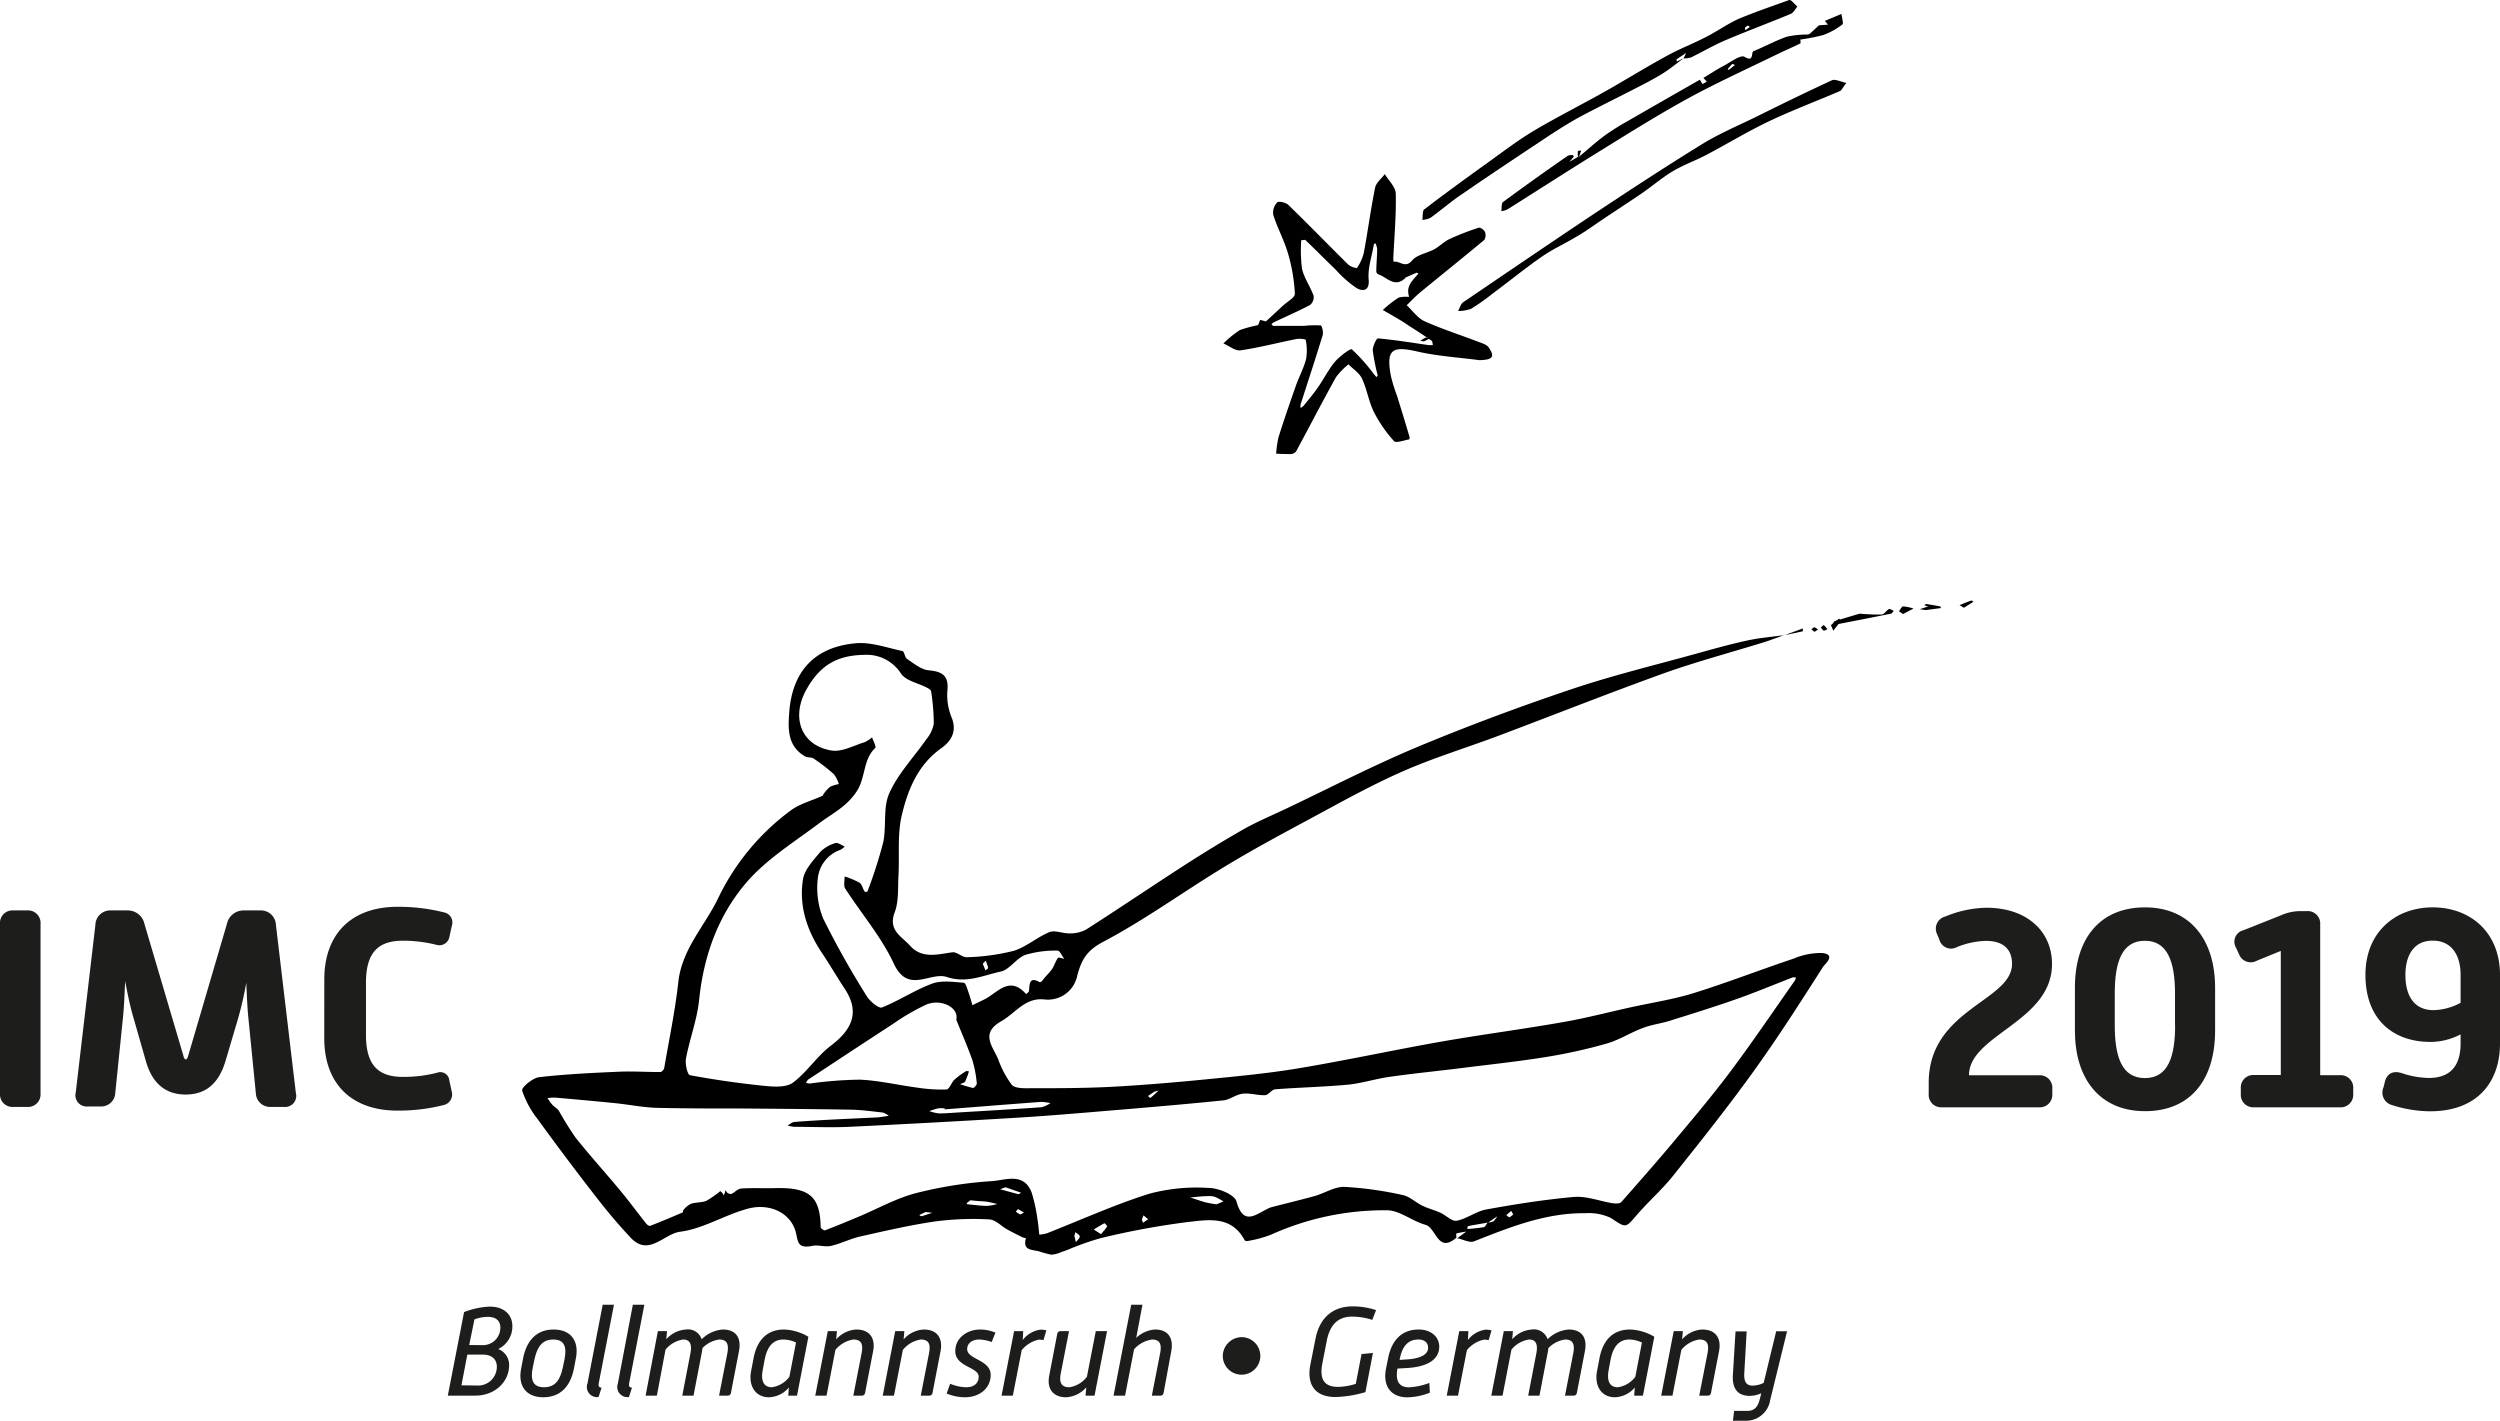 <svg xmlns="http://www.w3.org/2000/svg" viewBox="0 0 399.62 227.11"><defs><style>.cls-1{fill:#1d1d1b;}</style></defs><title>schwarz_weiß</title><g id="Ebene_1" data-name="Ebene 1"><path d="M285.16,101.53c-1.1.39-2.18.82-3.29,1.16-5.17,1.6-10.41,3-15.5,4.79-8.88,3.19-17.65,6.67-26.49,10-5.27,2-10.68,3.62-15.81,5.89-5.28,2.33-10.32,5.19-15.41,7.92-4.43,2.38-8.85,4.77-13.14,7.39-6.42,3.91-12.54,8.36-19.16,11.86-2.63,1.39-3.46,2.82-4.16,5.39a4.78,4.78,0,0,1-5.25,3.83c-3.09-.34-4.63,2.19-6.88,3.47-3.44,1.94-1.39,4-.5,6.11a15,15,0,0,0,2.17,4.07c.54.59,1.94.55,2.95.54,4.29,0,8.59,0,12.87-.22,5.09-.27,10.17-.7,15.24-1.2s9.91-.95,14.81-1.77c7.59-1.27,15.13-2.91,22.72-4.25,6.55-1.15,13.15-2,19.7-3.16,3.52-.62,7-1.53,10.48-2.3s6.91-1.28,10.24-2.31c5.38-1.68,10.64-3.73,16-5.52a11,11,0,0,1,4.56-.88c2.27.25.33,1.85.12,2.18-3.63,5.68-7.25,11.36-11.19,16.82-4.1,5.7-8.48,11.19-12.86,16.68-1.77,2.21-3.94,4.09-5.78,6.24s-1.7,2-4.11.43a8.14,8.14,0,0,0-4.06-.76c-6.31-.08-12,2.2-17.79,4.49-.72.29-1.79-.31-2.7-.49l1.43-1.06c-.52.09-1.06.16-1.57.3-.05,0,0,.43,0,.67-3,2.59-3.19-1.57-4.95-2.06-2.13-.58-4.13-2.33-6.18-2.32a44,44,0,0,0-18.54,3.92,19.32,19.32,0,0,1-3.75,1,.49.49,0,0,1-.43-.14c-2.15-4.05-6-3.23-9.33-2.87A126.6,126.6,0,0,0,176,197.9a43.28,43.28,0,0,0-5.33,1.88c-.33.12-.66.25-1,.35a4.54,4.54,0,0,1-1.63.43A17.93,17.93,0,0,1,166,200c-1.16-.25-2.57-.18-2-2.07a3.29,3.29,0,0,1-.56-.15c-.85-.42-1.69-.84-2.51-1.3s-1.83-1.52-2.78-1.56a47,47,0,0,0-8.64.32c-4,.58-8,1.51-12,2.41-1.6.36-3.11,1.15-4.71,1.51-1,.21-2.06-.23-3,0-2.78.54-2.1-1.2-2.83-2.9-1.18-2.78-4.47-3.94-7.62-3-3.61,1-7,3.17-10.63,3.63-2.6.33-5,4-7.86,1-1.81-1.91-3.52-3.93-5.14-6q-5-6.41-9.78-13a14.92,14.92,0,0,1-2.48-4.58c-.13-.45,1.67-2,2.69-2.12,4.23-.49,8.5-.69,12.77-.88,2.21-.1,4.43.06,6.64.05.21,0,.56-.38.61-.62.79-4.59,1.75-9.16,2.26-13.78.59-5.33,4.3-9,6.45-13.56a37.59,37.59,0,0,1,11.44-13.79c1.46-1.12,3.41-1.61,5.13-2.39.09,0,.12-.2.19-.29a5.86,5.86,0,0,1,1.05-1.16,5.2,5.2,0,0,1,1.4-.43,5.16,5.16,0,0,0-.8-1.59,28.79,28.79,0,0,0-3.22-2.49c-.37-.26-1-.12-1.4-.36-2.8-1.64-2.72-4.38-2.51-7.07.49-6.47,4-10.4,10.59-11,2.44-.24,5,.71,7.5,1.24.32.07.36,1,.73,1.26,1.11.72,2.27,1.72,3.49,1.82,2.35.21,3.25,1,2.95,3.44a9.56,9.56,0,0,0,.74,4.21c.82,2.18-.15,3.7-1.7,4.8-3.74,2.65-5.34,6.62-6.31,10.71-.73,3.07-.35,6.4-.53,9.61-.11,2,.07,4.14-.61,5.93-1.08,2.86,1.11,3.81,2.42,5.28,1.93,2.18,4.39,1.43,6.81,1.09.72-.1,1.57.84,2.33.79A34.55,34.55,0,0,0,162,152c2-.59,3.74-2.17,5.73-3,.92-.36,2.17.24,3.27.2a5.32,5.32,0,0,0,2.61-.61c5.3-3.39,10.51-6.92,15.79-10.33,3.12-2,6.29-3.95,9.52-5.78,2.1-1.18,4.34-2.11,6.53-3.15,7-3.32,13.88-6.89,21-9.88,8.1-3.38,16.35-6.45,24.66-9.25,6.63-2.24,13.46-3.88,20.21-5.76,2.65-.73,5.3-1.48,8-2.06,1.93-.42,3.91-.58,5.87-.85Zm-47.32,93.9c-1.06.18-2.12.35-3.17.56-.07,0-.09.3-.13.46a24.23,24.23,0,0,0,2.58-.28c.27,0,.46-.49.7-.75a2.47,2.47,0,0,0,.89-.18,3,3,0,0,0,.61-.81l-1.38.95ZM140.48,178.6l1.58-.24a2.79,2.79,0,0,0-.93-.52c-1.68-.19-3.36-.42-5-.46-5.83-.1-11.67-.14-17.51-.19-4.52,0-9,0-13.55-.1-2.24-.06-4.47-.52-6.71-.75-3.2-.32-6.4-.61-9.6-.89a7.38,7.38,0,0,0-1.24.08,10.39,10.39,0,0,0,.77,1.07c.33.36.82.58,1.07,1A50.28,50.28,0,0,0,92,181.84c2.31,2.9,4.81,5.65,7.18,8.51,1.42,1.71,2.74,3.51,4.12,5.25.15.18.48.41.63.35,1.75-.68,3.48-1.41,5.2-2.15.08,0,0-.3.11-.38a3.78,3.78,0,0,1,1.21-1c.79-.26,1.72-.16,2.48-.48a15.47,15.47,0,0,0,2.21-1.55s.24.21.35.34a3.1,3.1,0,0,1,.21.36c0-.13.11-.25.15-.38s.08-.31.12-.47c.11.15.18.35.32.44s.48.24.63.17c.55-.26,1-.84,1.6-.87,1.88-.12,3.78,0,5.66-.07,5.26-.07,6.92,1.41,7,6.24,0,.19.54.58.69.52,1.86-.71,3.69-1.47,5.52-2.24,3-1.27,5.93-2.91,9.06-3.72a66.08,66.08,0,0,1,12.12-1.91c2.16-.15,5.12-1.46,6.35,1.87a26.22,26.22,0,0,1,.91,4.17c.15.83.2,1.68.3,2.52a6.58,6.58,0,0,0,1.19-.21c5.44-2.14,10.78-4.56,16.34-6.32a29.18,29.18,0,0,1,9.52-.94c1.57,0,4.17,1.07,4.47,2.16,1.07,3.84,2.92,2.2,4.86,1.23a3.15,3.15,0,0,1,.65-.29c2.32-.61,4.66-1.16,7-1.81,1.61-.46,3.19-1.51,4.76-1.46a57.26,57.26,0,0,1,9.28,1.3c1.12.22,2.07,1.18,3.15,1.7.91.45,1.92.7,2.85,1.11s1.88,1.45,2.65,1.3c1.63-.31,3.1-1.51,4.73-1.8,4.64-.84,9.31-1.58,14-2,2-.17,4.11.66,6.18,1,.46.07,1.16.09,1.4-.18,2.65-3,5.28-6,7.82-9,3.25-3.89,6.54-7.76,9.58-11.81,3.57-4.77,6.91-9.71,10.34-14.59a2,2,0,0,0,.18-.5,1.32,1.32,0,0,0-.56,0c-2.93,1.13-5.82,2.35-8.77,3.39-3.57,1.26-7.19,2.39-10.81,3.52-1.43.45-3,.64-4.36,1.17-1.95.73-3.76,1.91-5.75,2.48a84.34,84.34,0,0,1-9.7,2.15c-4.46.72-9,1.2-13.44,1.76-3.83.48-7.68.86-11.5,1.4-2.21.31-4.38,1-6.59,1.25-3.9.37-7.83.45-11.74.75-.56,0-1.07.91-1.63.94-1.17.06-2.39-.37-3.55-.24s-2.11,1-3.21,1.08c-6,.61-12,1.12-18,1.62-5,.42-10,.85-15,1.15q-13.33.81-26.68,1.45c-3,.14-5.93,0-8.89,0a4.4,4.4,0,0,1-1-.22c.37-.19.73-.54,1.11-.56C131.42,179,135.82,178.83,140.48,178.6Zm-2.41-73.92c-4.29.08-7,1.69-9.12,5.46-2.58,4.52-.89,9.06,4,9.83,1.65.26,3.53-.81,5.28-1.34a5,5,0,0,0,1.17-.77c.18.58.7,1.51.51,1.69-2,1.89-1.5,4.76-3,7-1.67,2.5-4,3.54-6.09,5.14-4,3-8.38,5.71-11.56,9.44-4.46,5.22-6.78,11.66-7.5,18.65-.32,3.18-1.51,6.26-2.11,9.43-.17.85.25,2.59.63,2.66q6,1.11,12.08,1.72c1.46.15,3.36.23,4.4-.54,2.23-1.67,3.82-4.19,6-5.86,3.71-2.78,4.59-5.61,2.28-9.12-1.26-1.91-2.41-3.89-3.68-5.79-2.39-3.58-3.68-7.51-3-11.74.26-1.57,1.65-3,2.74-4.34a5.59,5.59,0,0,1,2.45-1.44c.38-.13,1,.36,1.48.57a3.39,3.39,0,0,1-.71.52,5.41,5.41,0,0,0-3.6,4.61,12.93,12.93,0,0,0,.88,6.4,140.28,140.28,0,0,0,6.94,12.36c.51.84,1.91,2,2.42,1.83,2.75-1.09,5.27-2.8,8.05-3.82,1.51-.56,3.36-.26,5.05-.14.29,0,.56,1,.77,1.59s.41,1.31.61,2l1.9-.92c2.13-1.06,4-3.89,6.69-.85.16-.17.44-.32.45-.5.11-1.08,0-2.39,1.74-1.4.06,0,.24-.1.33-.19.22-.25.42-.53.64-.78a10.89,10.89,0,0,0,1-1.16c.35-.57.54-1.24.93-1.77.09-.13.68.1,1,.16-.36-.46-.73-1.33-1.07-1.32a17,17,0,0,0-5.17.69c-1.45.55-2.5,2.37-3.94,2.67-2.77.6-5.45,1.91-8.56.87-2.71-.91-6.23,2.78-8.5-2.14-2-4.28-5.19-8-7.77-12-.31-.47-.08-1.28-.1-1.94a12.89,12.89,0,0,1,2.38,1c.41.27.53,1,.82,1.42a.56.56,0,0,0,.44,0,72.18,72.18,0,0,0,2.53-7.88c.55-2.6-.07-5.59,1-7.9,1.39-3.1,3.9-5.7,5.88-8.55a5.47,5.47,0,0,0,1.2-2.47,33.53,33.53,0,0,0-.42-5.19c0-.24-.42-.48-.7-.62-1.39-.73-3.28-1.07-4.09-2.2A6.53,6.53,0,0,0,138.07,104.68ZM152.86,163c.45-2-2.46-3.38-4.77-2.43a35.3,35.3,0,0,0-5.34,3.1c-4.52,2.93-9,5.9-13.52,8.87-.18.12-.27.36-.4.54a2.06,2.06,0,0,0,.63.12,63.49,63.49,0,0,1,8-.62c3.06.14,6.09.87,9.14,1.27a24.8,24.8,0,0,0,4.7.3c.45,0,.77-1.1,1.27-1.57a12.84,12.84,0,0,1,1.83-1.34c.11-.08.31,0,.48,0a9.9,9.9,0,0,1-.6,1.63c-.12.23-.54.29-.82.42a15.48,15.48,0,0,0,2.08.62c.17,0,.63-.51.6-.74a18.84,18.84,0,0,0-.7-3.68C154.66,167.27,153.72,165.14,152.86,163ZM151,177.33v-.16a5.45,5.45,0,0,0-1.07,0,13.81,13.81,0,0,0-1.38.44,7,7,0,0,0,1.54.37c.94,0,1.88-.08,2.82-.14,4.53-.27,9.06-.53,13.59-.85a4.61,4.61,0,0,0,1.41-.66,7.55,7.55,0,0,0-1.55-.19C161.25,176.52,156.14,176.93,151,177.33Zm43.45,15.18,1.11-.46a8.58,8.58,0,0,0-1.4-.75,3.41,3.41,0,0,0-1.28-.09c-.88,0-1.75.13-2.62.2.8.26,1.6.55,2.42.78A17.44,17.44,0,0,0,194.47,192.51ZM176,197.28c.36-.44.72-.83,1-1.27,0,0-.4-.51-.46-.48-.59.31-1.15.67-1.71,1Zm-20.87-5.42-.62.46s.08.18.13.18c1,.1,2.06.24,3.1.26a8.24,8.24,0,0,0,1.68-.3c-.56-.12-1.12-.29-1.69-.37C157,192,156.18,192,155.15,191.86Zm5.6-2.08-.87.32c1,.27,2,.55,2.93.79.12,0,.28-.15.42-.24Zm11,7.77.25,1c.22-.29.6-.58.61-.88s-.44-.48-.68-.72Zm-14.64-43.5.44,1.07c.15-.14.44-.31.42-.42a7,7,0,0,0-.39-1.14Zm5.64,39.22-.35.38a2,2,0,0,0,.67.46c.19,0,.42-.18.63-.29Zm-14.79.47-1,.48c.13.07.27.22.37.19.58-.16,1.14-.36,1.71-.55Zm37.24-19.41a5.46,5.46,0,0,0-.69.2l-1,.67c.14.1.38.33.41.3C184.25,175.21,184.59,174.89,185.2,174.33Zm-2.48,21.13.83-.57-.74-.62a5.69,5.69,0,0,0-.25.69C182.54,195.08,182.64,195.23,182.72,195.46Zm59.18-1.34-.31-.56-.79.67c.17.12.36.36.5.34S241.67,194.3,241.9,194.12Z"/><path d="M297.27,98.09a32.16,32.16,0,0,0,3.5.14c.4,0,.74-.64,1.18-.87.15-.09.5.18.76.29-.15.15-.27.41-.43.44-2.94.6-5.89,1.17-8.84,1.74-.13,0-.29-.07-.44-.11.08-.15.14-.38.26-.42C294.42,98.93,295.59,98.59,297.27,98.09Z"/><path d="M307.84,97.52l-1-.14,1-.32.48-.13c-.15,0-.3,0-.45-.08a2.43,2.43,0,0,1-.28-.14l.31-.15s.08-.06.11,0c.71.12,1.41.23,2.11.37.06,0,.1.17.14.26Z"/><path d="M304.18,98.16l-.63-.46c.22-.27.45-.77.68-.77a7,7,0,0,1,1.64.35Z"/><path d="M285.18,101.56l3-1.11c0,.16,0,.45,0,.46-1,.23-2,.42-2.94.62Z"/><path d="M313.92,97.15l-.7-.43c.63-.25,1.26-.51,1.9-.73.08,0,.22.13.33.2Z"/><path d="M293.05,100.82c-.2-.53-.4-.87-.34-.93a15.67,15.67,0,0,1,1.28-1c.08.12.26.31.23.35C294,99.64,293.66,100,293.05,100.82Z"/><path d="M292.1,100.58c-.2.08-.43.26-.59.21s-.31-.32-.46-.49c.16-.13.43-.41.48-.37A3.17,3.17,0,0,1,292.1,100.58Z"/><path d="M290.06,101l-.51-.39c.15-.12.32-.35.47-.34s.39.22.58.35Z"/><path d="M236.44,57.57c-3.2-.43-6.6-.63-9.87-1.38-4.07-.93-5-.33-4.26,3.82a25.25,25.25,0,0,0,1,3.25c.68,2.2,1.36,4.39,2,6.59a.54.54,0,0,1-.06.39c-.83.13-2.1.63-2.41.28a21.22,21.22,0,0,1-3.22-4.65c-.83-1.68-1.11-3.63-1.9-5.34-.42-.9-1.43-1.54-2.17-2.29a11.3,11.3,0,0,0-2,2.06c-2.16,3.89-4.21,7.85-6.32,11.77a1.18,1.18,0,0,1-.79.51c-.81,0-1.63,0-2.45-.07a16.34,16.34,0,0,1,.38-2.63c.87-2.76,1.82-5.51,2.78-8.24.51-1.44,1.26-2.8,1.63-4.26a8.48,8.48,0,0,0-.07-3.09,3.49,3.49,0,0,0-1.57-.08c-2.95.59-5.87,1.36-8.84,1.79-.85.12-1.83-.71-2.74-1.1a16.89,16.89,0,0,1,2.61-2.13A18.66,18.66,0,0,1,201,52c.22-.08.27-.59.46-.87,0,0,.34.11.53.15s.33.12.4.06c.87-.79,1.73-1.59,2.59-2.39s2-1.36,2-2a27.48,27.48,0,0,0-1.09-6.42c-.61-2.11-1.69-4.07-2.36-6.17a2.36,2.36,0,0,1,.62-2c.26-.25,1.44,0,1.86.46,3.2,3.11,6.31,6.32,9.49,9.46a2.66,2.66,0,0,0,1.4.57A7.52,7.52,0,0,0,218,40.42c.65-3.47,1.11-7,1.81-10.42.16-.79,1-1.44,1.55-2.16.61,1,1.73,2.06,1.75,3.11.08,3.47-.24,7-.4,10.44a2.44,2.44,0,0,0,.07.46c.94-.24,1.81,1.13,2.94-.21.79-.94,2.39-1.16,3.57-1.81.82-.44,1.49-1.18,2.33-1.58a42.67,42.67,0,0,1,4.74-1.85c.25-.09.87.34,1,.67a1.41,1.41,0,0,1-.1,1.28c-3.37,2.82-6.81,5.56-10.2,8.35-.78.64-1.47,1.39-2.2,2.09.94.87,1.74,2.06,2.85,2.56,2.79,1.25,5.72,2.18,8.58,3.28.61.23,1.39.45,1.7.94C239,57.07,238.58,57.52,236.44,57.57Zm-15.42-8a18.12,18.12,0,0,1,2.55-2,4.58,4.58,0,0,1,1.67-.1,4,4,0,0,1-.15-1.11,3,3,0,0,1,.47-1.23,13.75,13.75,0,0,1,1.17-1.36c-.09-.06-.21-.2-.27-.18-.59.24-1.16.49-1.74.76-.07,0-.1.12-.16.17-1.7,1.52-2.88-.25-4.27-.68a.58.58,0,0,1-.29-.43c0-1.2.13-2.4.14-3.59a2.88,2.88,0,0,0-.29-.95c-.08.07-.22.13-.24.2-.31,1.88-1,3.79-.83,5.62.18,2.07-1.22,1.77-1.9,1.38a17.51,17.51,0,0,1-3.32-2.91c-1.63-1.57-3.22-3.19-4.86-4.76-.12-.12-.46,0-.7,0a22.57,22.57,0,0,0,.13,4.59c.35,1.49,1.32,2.82,1.85,4.29a1.61,1.61,0,0,1-.56,1.46c-1.87,1-3.82,1.84-5.74,2.75a2.59,2.59,0,0,0-.44.32c.1.1.2.28.31.28,1.64,0,3.28,0,4.92,0a15.59,15.59,0,0,1,2.64-.07c.19,0,.47,1.09.32,1.55-1.13,3.71-2.35,7.39-3.53,11.07a1.88,1.88,0,0,0,0,.58,2.74,2.74,0,0,0,.5-.38c.74-.93,1.52-1.83,2.19-2.81,1-1.38,1.71-2.91,2.79-4.19.73-.87,2.48-2.18,2.71-2a28.55,28.55,0,0,1,3.49,3.92c.15.17.29.34.43.52.08-.1.22-.21.21-.29a31.37,31.37,0,0,1-.79-4c0-.64.59-1.92.83-1.9,2.69.24,5.36.68,8,1.06a4.17,4.17,0,0,0,.79,0c-.07-.24-.06-.58-.22-.69q-1.77-1.23-3.6-2.37C224.1,51.29,222.91,50.63,221,49.53Z"/><path d="M269.14,9.3c-1.15.85-2.25,1.77-3.46,2.51-1.49.92-3.07,1.71-4.62,2.51-3,1.54-6,3-8.92,4.58-2,1.13-4,2.43-5.93,3.72-4.25,2.82-8.5,5.65-12.7,8.54-1.67,1.14-3.21,2.47-4.85,3.66a3.71,3.71,0,0,1-1.3.33c.08-.57,0-1.42.29-1.67,3.36-2.57,6.79-5.06,10.23-7.53,2.38-1.71,4.71-3.49,7.22-5,3.69-2.19,7.53-4.12,11.27-6.22,3.42-1.92,6.75-4,10.18-5.86,2-1.1,4.18-1.92,6.23-3,1.72-.88,3.3-2,5.05-2.82C280.49,1.94,283.24,1,286,0c.29-.1.87.68,1.31,1.05-.35.4-.63,1-1.07,1.17-3.4,1.42-6.87,2.7-10.26,4.14-2,.83-3.79,1.91-5.7,2.83a4,4,0,0,1-1.17.15l.42-.88c-.5.34-1,.66-1.5,1-.06,0,0,.25,0,.38ZM279,4.82l.72-.51c-.12-.07-.26-.23-.35-.2a1,1,0,0,0-.44.33S278.93,4.65,279,4.82Z"/><path d="M295.13,13.26c-.64.83-.77,1.19-1,1.29-3.69,1.58-7.45,3-11.07,4.7s-6.89,3.72-10.36,5.54c-1.75.92-3.64,1.58-5.34,2.6s-3.31,2.41-5,3.57c-2,1.36-4,2.65-6,4-1.43.94-2.83,2-4.31,2.84-1.84,1.12-3.83,2-5.6,3.24-2.72,1.89-5.31,4-8,6a32.76,32.76,0,0,1-3.33,2.34,6.12,6.12,0,0,1-2.05.33c.27-.47.42-1.13.82-1.4,7-4.76,14-9.52,21-14.19,5.7-3.78,11.42-7.53,17.24-11.11,2.74-1.68,5.74-2.94,8.64-4.36,4-2,8-3.93,12-5.79C293.27,12.58,294.06,13,295.13,13.26Z"/><path d="M272.28,12.46c1.06-.64,2.09-1.33,3.18-1.9s2.76-1.85,3.39-1.48c1.59.93,1-.7,1.45-.9,1.79-.73,3.5-1.68,5.32-2.31a15.08,15.08,0,0,1,3.32-.35.68.68,0,0,0,.38-.15c.49-.43.95-.88,1.43-1.32l1.45-.11-.5-.6,2.65-1.11c.06.59.38,1.51.14,1.69a11.21,11.21,0,0,1-3.11,1.7,30.53,30.53,0,0,1-3.6.7s.08.58,0,.62c-1.27.63-2.58,1.19-3.86,1.81-4.75,2.32-9.59,4.51-14.22,7.05-4.94,2.71-9.71,5.72-14.51,8.69s-9.5,6-14.26,9a3.1,3.1,0,0,1-.94.26c.07-.49,0-1.24.25-1.45,3.42-2.51,6.89-5,10.37-7.4a1.62,1.62,0,0,1,.81-.1c.05,0,.16.21.14.24-.22.29-.46.55-.69.83l1.36-.79.21-.06c1.37-1.13,2.68-2.33,4.11-3.38a38.82,38.82,0,0,1,3.69-2.32c3.82-2.21,7.65-4.39,11.48-6.58l.43.71.68-.41Zm5.06-2.08c-.22-.07-.42-.18-.46-.14a8.71,8.71,0,0,0-.7.8s.14.15.15.14Z"/><path d="M252.43,25l-.21.06a5.42,5.42,0,0,1,0-.9c0-.06.34-.07.53-.11Z"/><path d="M228.53,54.08a5.07,5.07,0,0,1-.93.48,1.63,1.63,0,0,1-.55-.11c.28-.17.56-.34.84-.49C228,53.93,228.06,54,228.53,54.08Z"/><path class="cls-1" d="M74.18,209.74a12.5,12.5,0,0,1,4.12-.88c2.34,0,3.6,1.36,3.6,3.1a4,4,0,0,1-2.26,3.68,2.71,2.71,0,0,1,1.74,2.62c0,2.51-2.14,4.83-5.44,4.83H71.58Zm2,11.73a3,3,0,0,0,3.24-3c0-1.06-.66-1.94-2.26-1.94H74.7l-.94,4.91Zm.88-6.45a2.79,2.79,0,0,0,2.92-2.8c0-1-.58-1.72-2-1.72a6.14,6.14,0,0,0-2.14.4L75,215Z"/><path class="cls-1" d="M83.62,217.1c.56-2.82,2.14-4.58,4.88-4.58s4.1,1.82,3.56,4.58l-.32,1.68c-.56,2.83-2.16,4.57-4.9,4.57s-4.08-1.8-3.54-4.57Zm1.54,1.52c-.4,1.92,0,3.13,1.8,3.13s2.58-1.18,3-3.13l.28-1.36c.38-1.94,0-3.14-1.8-3.14s-2.56,1.2-3,3.14Z"/><path class="cls-1" d="M96.34,208.56h1.8l-2.42,12.49c-.1.52,0,.74.44.76l-.48,1.5a1.62,1.62,0,0,1-1.78-2.14Z"/><path class="cls-1" d="M101.16,208.56H103l-2.42,12.49c-.1.52,0,.74.44.76l-.48,1.5a1.62,1.62,0,0,1-1.78-2.14Z"/><path class="cls-1" d="M105.16,212.78h1.46l-.12,1.3a4.61,4.61,0,0,1,3.14-1.56,2.3,2.3,0,0,1,2.52,1.56,5.33,5.33,0,0,1,3.38-1.56c2.12,0,3,1.36,2.58,3.48l-1.28,6.65a.51.51,0,0,1-.52.44h-1.38l1.32-6.75c.28-1.48-.06-2.22-1.28-2.22a4.58,4.58,0,0,0-2.7,1.38,6,6,0,0,1-.12.8l-1.3,6.79h-1.8l1.3-6.75c.26-1.38,0-2.22-1.16-2.22a4.48,4.48,0,0,0-2.82,1.62L105,223.09h-1.8Z"/><path class="cls-1" d="M120.46,217.08c.54-2.82,2.12-4.56,4.88-4.56a8.14,8.14,0,0,1,3.88,1.16l-1.82,9.41H126l.1-1.3a4.36,4.36,0,0,1-3.18,1.56c-2.24,0-3.3-1.92-2.86-4.16Zm1.46,1.92c-.3,1.57.06,2.75,1.46,2.75a4.22,4.22,0,0,0,2.8-1.67l1.06-5.48a5,5,0,0,0-2-.48c-1.72,0-2.6,1.2-3,3.16Z"/><path class="cls-1" d="M132.32,212.78h1.46l-.12,1.32a4.62,4.62,0,0,1,3.22-1.58c2.12,0,3.1,1.36,2.68,3.5l-1.28,6.63a.5.5,0,0,1-.5.44H136.4l1.32-6.75c.28-1.44,0-2.22-1.32-2.22a4.59,4.59,0,0,0-2.86,1.66l-1.42,7.31h-1.8Z"/><path class="cls-1" d="M143.1,212.78h1.46l-.12,1.32a4.62,4.62,0,0,1,3.22-1.58c2.12,0,3.1,1.36,2.68,3.5l-1.28,6.63a.5.5,0,0,1-.5.44h-1.38l1.32-6.75c.28-1.44,0-2.22-1.32-2.22a4.59,4.59,0,0,0-2.86,1.66l-1.42,7.31h-1.8Z"/><path class="cls-1" d="M151.88,221.19a7,7,0,0,0,2.56.56c1.3,0,2-.68,2-1.68,0-1.58-3.74-1.54-3.74-4.11,0-2,1.78-3.44,4-3.44a6.24,6.24,0,0,1,2.42.5l-.6,1.5a6.14,6.14,0,0,0-2-.4c-1.12,0-1.92.6-1.92,1.54,0,1.64,3.76,1.7,3.76,4.11,0,2.16-1.8,3.58-4.1,3.58a7.57,7.57,0,0,1-2.94-.6Z"/><path class="cls-1" d="M162.1,212.78h1.46l-.08,1.42a4.29,4.29,0,0,1,2.84-1.66,3.67,3.67,0,0,1,.94.12l-.46,1.56a3.16,3.16,0,0,0-.76-.08,4.87,4.87,0,0,0-2.72,1.68l-1.42,7.27h-1.8Z"/><path class="cls-1" d="M169,213.22a.51.51,0,0,1,.5-.44h1.38l-1.32,6.76c-.28,1.49.1,2.21,1.38,2.21a4.34,4.34,0,0,0,2.8-1.67l1.42-7.3h1.8l-2,10.31h-1.44l.12-1.32a4.63,4.63,0,0,1-3.24,1.58c-2.06,0-3.1-1.36-2.68-3.48Z"/><path class="cls-1" d="M180.82,208.56h1.8l-1,5.3a4.85,4.85,0,0,1,3-1.34c2.12,0,3,1.36,2.6,3.5L186,222.65a.5.5,0,0,1-.5.44h-1.38l1.32-6.75c.28-1.44,0-2.22-1.28-2.22a4.72,4.72,0,0,0-2.88,1.56l-1.44,7.41H178Z"/><path class="cls-1" d="M198.46,213.74a3,3,0,1,1-3,3A3.05,3.05,0,0,1,198.46,213.74Z"/><path class="cls-1" d="M210.28,214c.64-3.32,2.74-5.18,5.94-5.18a11.82,11.82,0,0,1,3.74.6l-.6,1.56a10.51,10.51,0,0,0-3.26-.52c-2.34,0-3.52,1.46-4,3.76l-.72,3.7c-.52,2.65.38,3.77,2.5,3.77a9.63,9.63,0,0,0,2.84-.49l.92-4.76,1.82-.18-1.2,6.27a18.36,18.36,0,0,1-4.8.78c-3.1,0-4.66-1.84-4-5.19Z"/><path class="cls-1" d="M221.88,217.14c.58-3,2.26-4.62,4.9-4.62,2,0,3.28,1.2,3.28,2.74,0,2.06-1.9,3.24-5.2,3.42l-1.48.08c-.34,1.86.16,3,1.84,3a10.81,10.81,0,0,0,3.26-.7l.08,1.56a10.34,10.34,0,0,1-3.6.74c-2.46,0-4-1.62-3.4-4.63Zm3,.16c1.82-.1,3.4-.64,3.4-1.84,0-.76-.48-1.34-1.56-1.34-1.82,0-2.66,1.34-3,3.26Z"/><path class="cls-1" d="M233.26,212.78h1.46l-.08,1.42a4.29,4.29,0,0,1,2.84-1.66,3.67,3.67,0,0,1,.94.12l-.46,1.56a3.16,3.16,0,0,0-.76-.08,4.87,4.87,0,0,0-2.72,1.68l-1.42,7.27h-1.8Z"/><path class="cls-1" d="M240.38,212.78h1.46l-.12,1.3a4.61,4.61,0,0,1,3.14-1.56,2.3,2.3,0,0,1,2.52,1.56,5.33,5.33,0,0,1,3.38-1.56c2.12,0,3,1.36,2.58,3.48l-1.28,6.65a.51.51,0,0,1-.52.44h-1.38l1.32-6.75c.28-1.48-.06-2.22-1.28-2.22a4.58,4.58,0,0,0-2.7,1.38,6,6,0,0,1-.12.8l-1.3,6.79h-1.8l1.3-6.75c.26-1.38,0-2.22-1.16-2.22a4.48,4.48,0,0,0-2.82,1.62l-1.42,7.35h-1.8Z"/><path class="cls-1" d="M255.68,217.08c.54-2.82,2.12-4.56,4.88-4.56a8.14,8.14,0,0,1,3.88,1.16l-1.82,9.41h-1.4l.1-1.3a4.36,4.36,0,0,1-3.18,1.56c-2.24,0-3.3-1.92-2.86-4.16Zm1.46,1.92c-.3,1.57.06,2.75,1.46,2.75a4.22,4.22,0,0,0,2.8-1.67l1.06-5.48a5,5,0,0,0-2-.48c-1.72,0-2.6,1.2-3,3.16Z"/><path class="cls-1" d="M267.54,212.78H269l-.12,1.32a4.62,4.62,0,0,1,3.22-1.58c2.12,0,3.1,1.36,2.68,3.5l-1.28,6.63a.5.5,0,0,1-.5.44h-1.38l1.32-6.75c.28-1.44,0-2.22-1.32-2.22a4.59,4.59,0,0,0-2.86,1.66l-1.42,7.31h-1.8Z"/><path class="cls-1" d="M279.28,225.53c1.22,0,1.72-.72,2-1.82l.26-1a4.88,4.88,0,0,1-1.82.42c-2.1,0-2.86-1.32-2.72-3.4l.42-6.91h1.78l-.38,6.67c-.06,1.13.16,2,1.34,2a4.16,4.16,0,0,0,1.76-.44l2-8.25h1.74l-2.7,11a3.9,3.9,0,0,1-4.08,3.3H277l.2-1.58Z"/><path class="cls-1" d="M0,147.69a2,2,0,0,1,2.16-2.16H4.32a2,2,0,0,1,2.16,2.16v27.09a2,2,0,0,1-2.16,2.16H2.16A2,2,0,0,1,0,174.78Z"/><path class="cls-1" d="M15.25,147.83a2.36,2.36,0,0,1,2.43-2.3h2.7a2.72,2.72,0,0,1,2.7,2.12l6.26,21.19c0,.18.18.5.36.5s.31-.32.36-.5l6.21-21.15a2.72,2.72,0,0,1,2.7-2.16h2.7a2.39,2.39,0,0,1,2.43,2.25l3.19,26.91a1.78,1.78,0,0,1-1.89,2.25H43.24a2.27,2.27,0,0,1-2.34-2.16L39.73,163c-.18-1.62-.27-3.78-.36-5.94A54.51,54.51,0,0,1,38,163l-1.93,6.52c-.86,2.93-2.57,5.44-6.39,5.44s-5.58-2.51-6.39-5.44l-1.94-6.79c-.49-1.62-.94-3.74-1.35-5.9-.09,2.21-.18,4.37-.36,6l-1.21,11.84a2.26,2.26,0,0,1-2.3,2.2H14a1.8,1.8,0,0,1-1.89-2.25Z"/><path class="cls-1" d="M51.84,156.56c0-7.47,4.54-11.61,11.7-11.61a29.77,29.77,0,0,1,7.47.9A1.64,1.64,0,0,1,72.22,148l-.4,1.85A1.64,1.64,0,0,1,69.66,151a22.44,22.44,0,0,0-5.22-.63c-3.69,0-5.94,1.57-5.94,6.7v8.37c0,5.13,2.25,6.7,5.94,6.7a21.5,21.5,0,0,0,5.44-.67,1.44,1.44,0,0,1,1.94,1.21l.4,1.85A1.73,1.73,0,0,1,71,176.62a29.26,29.26,0,0,1-7.47.91c-7.16,0-11.7-4.1-11.7-11.61Z"/><path class="cls-1" d="M308.3,173.08c0-11.79,13.32-13.05,13.32-19,0-1.66-.72-3.68-4.18-3.68a13,13,0,0,0-4.64,1,1.94,1.94,0,0,1-2.79-1.17l-.36-.89a2,2,0,0,1,1.31-2.84,17.92,17.92,0,0,1,6.57-1.4c6.48,0,10.48,3.78,10.48,9,0,9.23-13.27,11.3-13.27,17.78H325.9a2,2,0,0,1,2.16,2.16v.9A2,2,0,0,1,325.9,177H310.46a2,2,0,0,1-2.16-2.16Z"/><path class="cls-1" d="M331.67,157.87c0-7.92,4.05-12.83,11.21-12.83s11.2,5.13,11.2,12.83v6.88c0,7.92-4,12.87-11.2,12.87s-11.21-5.13-11.21-12.87Zm16,6v-5.08c0-5-1.17-8.41-4.81-8.41s-4.82,3.32-4.82,8.41v5.08c0,5.09,1.13,8.46,4.82,8.46S347.69,168.94,347.69,163.85Z"/><path class="cls-1" d="M358.19,174a2,2,0,0,1,2.16-2.16h4.23V152l-3.83,1.57a2,2,0,0,1-2.83-1l-.5-1.08a1.89,1.89,0,0,1,1.17-2.79l5.9-2.34a7.89,7.89,0,0,1,3.06-.72h1.17a2,2,0,0,1,2.16,2.16v24.07H374a2,2,0,0,1,2.16,2.16v.86A2,2,0,0,1,374,177H360.35a2,2,0,0,1-2.16-2.16Z"/><path class="cls-1" d="M381.26,172.76c.41-1.3,1.44-1.62,2.7-1.21a14.19,14.19,0,0,0,4.28.76c4.27,0,5.08-3,5.08-5.49v-1.48a10.42,10.42,0,0,1-4.81,1.21c-5.94,0-10.4-3.55-10.4-10.71,0-6.88,4.82-10.8,10.76-10.8s10.75,3.92,10.75,10.8v11c0,5.76-3.28,10.8-11.2,10.8a20.46,20.46,0,0,1-6.08-1A2.07,2.07,0,0,1,381,173.8Zm12.06-12.46v-4.5c0-2.93-1.3-5.44-4.45-5.44s-4.37,2.51-4.37,5.48c0,3.15,1.26,5.63,4.5,5.63A9.56,9.56,0,0,0,393.32,160.3Z"/></g></svg>